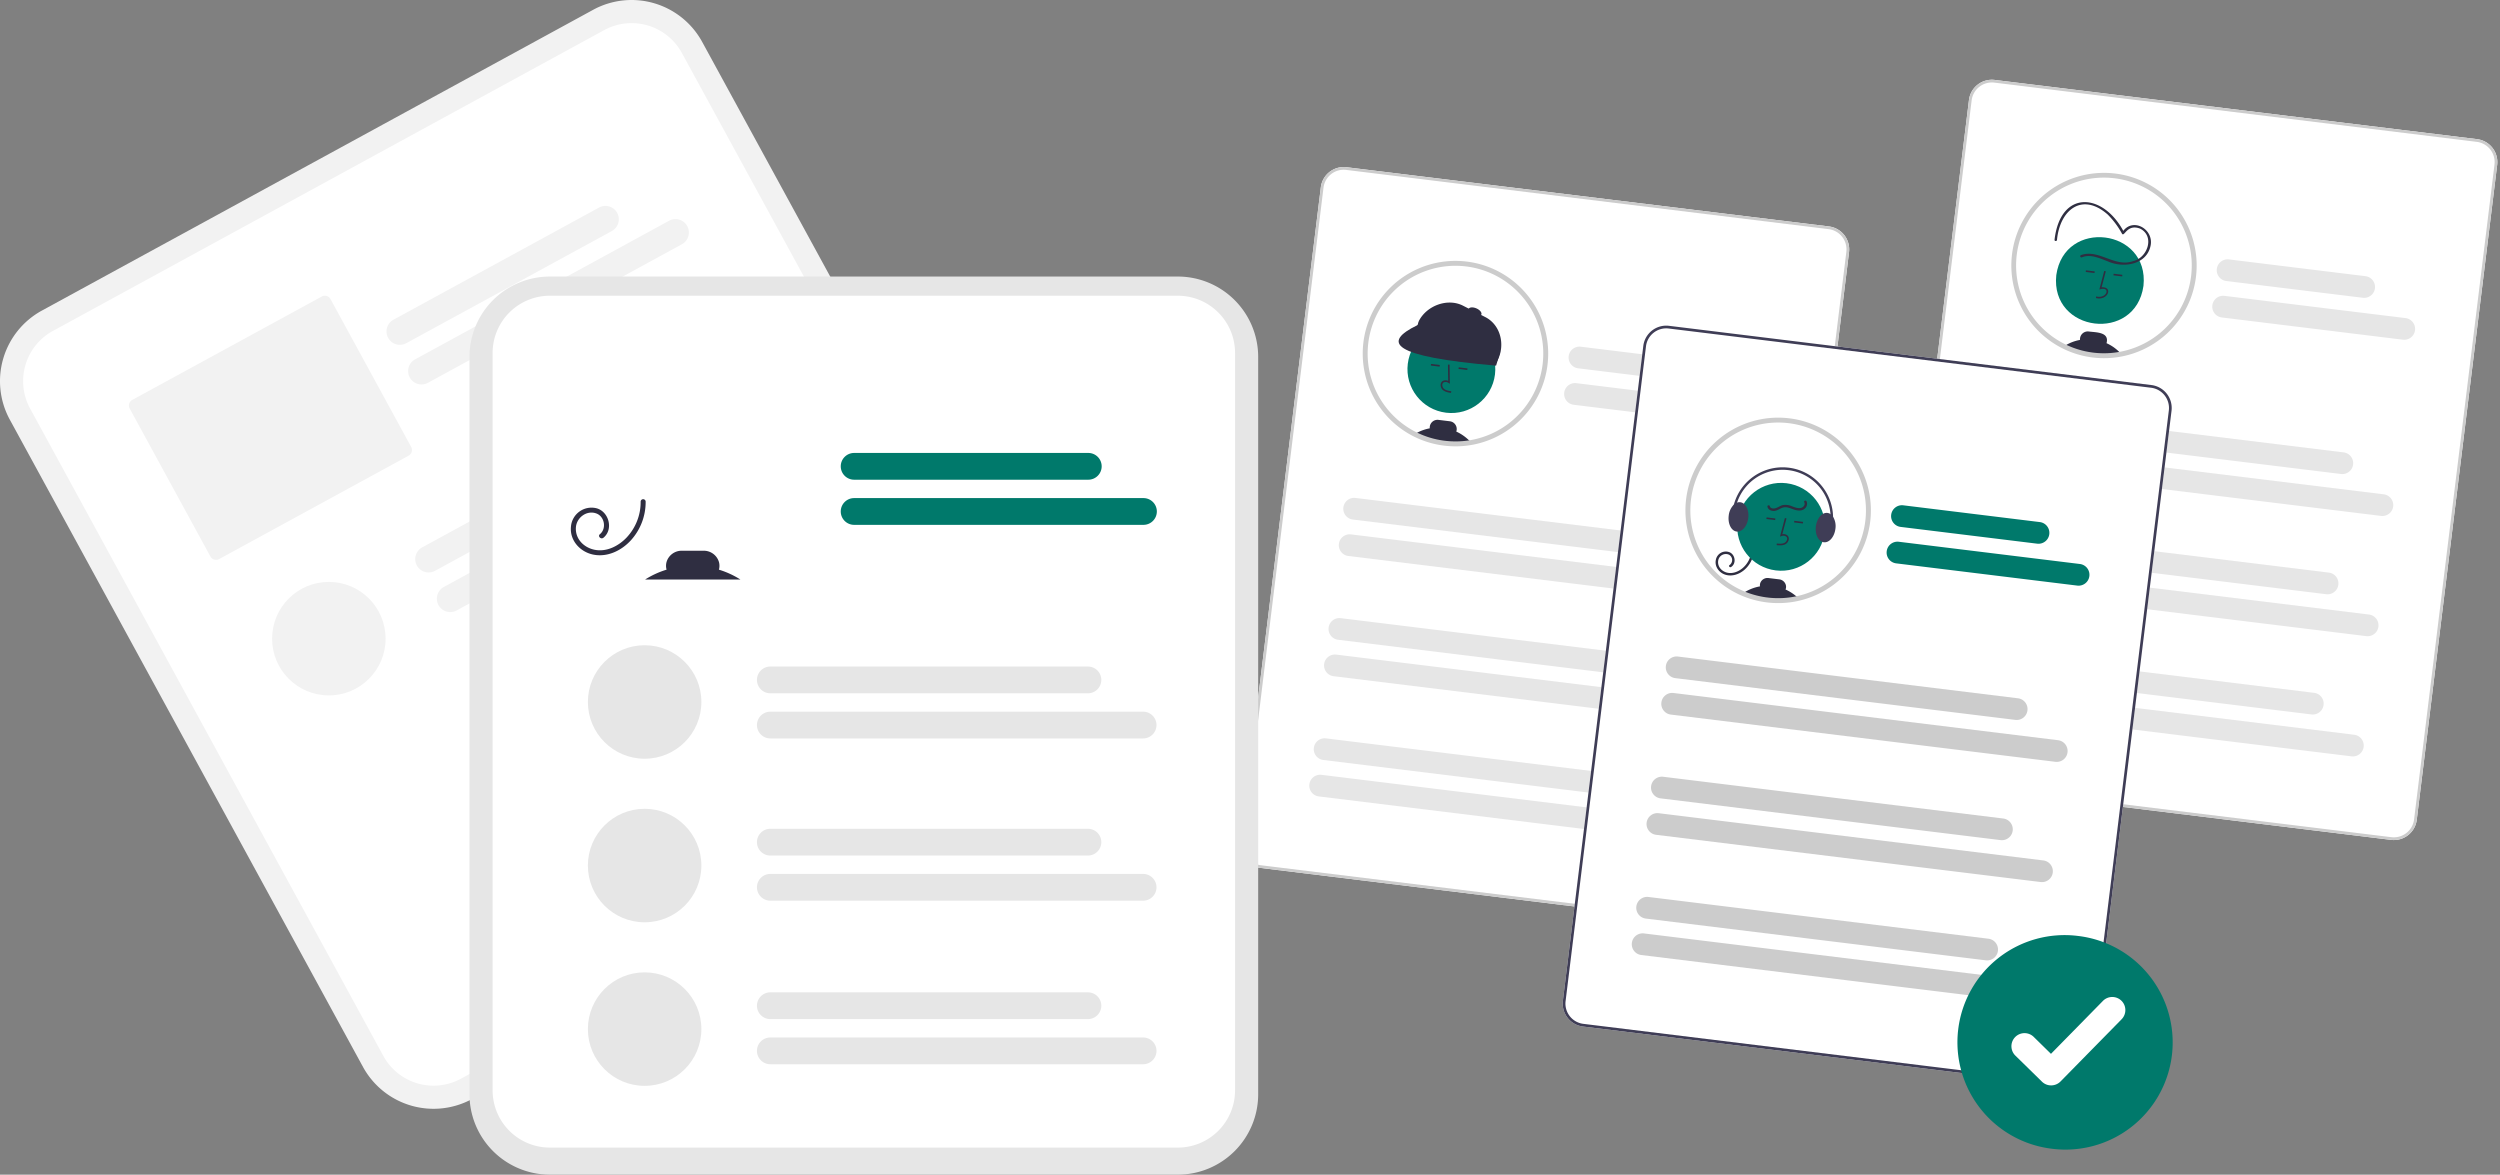 <svg xmlns="http://www.w3.org/2000/svg" width="1497.936" height="703.825" viewBox="0 0 1497.936 703.825">
  <rect x="0" y="0" width="1497.936" height="703.825" fill="#808080" stroke="none"/>
  <g id="Group_41" data-name="Group 41" transform="translate(131.936 -974.008)">
    <g id="undraw_hiring_re_yk5n" transform="translate(673.24 974.009) rotate(7)">
      <path id="Path_136" data-name="Path 136" d="M556.072,656.52H264.848a13.845,13.845,0,0,1-13.829-13.829V247.342a13.845,13.845,0,0,1,13.829-13.829H556.072A13.845,13.845,0,0,1,569.9,247.342V642.691a13.845,13.845,0,0,1-13.829,13.829Z" transform="translate(-251.019 -134.268)" fill="#fff"/>
      <path id="Path_137" data-name="Path 137" d="M397.332,336.4a54.107,54.107,0,0,1-37.342,51.444c-.324.1-.649.206-.978.3-1.406.433-2.832.8-4.283,1.116a53.172,53.172,0,0,1-7.971,1.106q-1.748.118-3.516.118a54,54,0,0,1-17.884-3.029c-.167-.059-.334-.118-.5-.177a54.095,54.095,0,1,1,72.47-50.884Z" transform="translate(-251.019 -134.268)" fill="#fff"/>
      <circle id="Ellipse_25" data-name="Ellipse 25" cx="26.317" cy="26.317" r="26.317" transform="translate(64.611 185.338)" fill="#00796b"/>
      <path id="Path_138" data-name="Path 138" d="M343.482,360.1l.027-.983c-1.83-.051-3.443-.166-4.655-1.051a3.023,3.023,0,0,1-1.171-2.227,1.728,1.728,0,0,1,.567-1.423,2.979,2.979,0,0,1,3.043-.027l.814.373-1.56-11.4-.974.134,1.327,9.7a3.472,3.472,0,0,0-3.284.473,2.69,2.69,0,0,0-.915,2.209,4,4,0,0,0,1.574,2.986C339.832,360,341.856,360.057,343.482,360.1Z" transform="translate(-251.019 -134.268)" fill="#2f2e41"/>
      <rect id="Rectangle_24" data-name="Rectangle 24" width="5.297" height="0.983" transform="translate(78.439 210.063)" fill="#2f2e41"/>
      <rect id="Rectangle_25" data-name="Rectangle 25" width="5.297" height="0.983" transform="translate(95.158 210.063)" fill="#2f2e41"/>
      <path id="Path_139" data-name="Path 139" d="M349.423,382.714a4.815,4.815,0,0,0,.108-.983,4.679,4.679,0,0,0-4.671-4.671h-6.884a4.675,4.675,0,0,0-4.671,4.671,4.545,4.545,0,0,0,.108.988,26.425,26.425,0,0,0-7.282,3.6c-.433.3-.861.624-1.269.964.162.059.329.118.5.177a53.993,53.993,0,0,0,17.884,3.029q1.77,0,3.516-.118a53.169,53.169,0,0,0,7.971-1.106c1.451-.315,2.877-.684,4.283-1.116A26.65,26.65,0,0,0,349.423,382.714Z" transform="translate(-251.019 -134.268)" fill="#2f2e41"/>
      <path id="Path_140" data-name="Path 140" d="M348.538,389.751a3.618,3.618,0,0,0-1.78.625,53.169,53.169,0,0,0,7.971-1.106Z" transform="translate(-251.019 -134.268)" fill="#2f2e41"/>
      <path id="Path_141" data-name="Path 141" d="M365.814,339.672,320.1,322.947a1.967,1.967,0,0,1-1.171-2.523l.155-.731c3.57-9.76,15.4-15.9,25.165-12.332l14.068,5.147c9.76,3.57,14,15.127,10.431,24.887l-.407,1.105A1.967,1.967,0,0,1,365.814,339.672Z" transform="translate(-251.019 -134.268)" fill="#2f2e41"/>
      <path id="Path_142" data-name="Path 142" d="M368.276,340.6c-63.721,2.351-69.289-5.655-49.874-18.245l4.119-7.579,47.206,17.21Z" transform="translate(-251.019 -134.268)" fill="#2f2e41"/>
      <ellipse id="Ellipse_26" data-name="Ellipse 26" cx="2.213" cy="4.18" rx="2.213" ry="4.18" transform="translate(96.121 176.752) rotate(-73.27)" fill="#2f2e41"/>
      <path id="Path_143" data-name="Path 143" d="M343.242,391.968a55.431,55.431,0,0,1-18.372-3.112l-.513-.183a55.565,55.565,0,1,1,36.089.577c-.35.111-.678.216-1.013.315-1.4.43-2.878.816-4.392,1.144a54.756,54.756,0,0,1-8.193,1.137C345.664,391.927,344.448,391.968,343.242,391.968Zm0-108.179a52.622,52.622,0,0,0-17.88,102.11l.487.174a52.474,52.474,0,0,0,17.393,2.945c1.14,0,2.289-.039,3.416-.115a51.874,51.874,0,0,0,7.758-1.076c1.432-.31,2.832-.675,4.161-1.084.329-.1.641-.2.954-.3a52.622,52.622,0,0,0-16.29-102.656Z" transform="translate(-251.019 -134.268)" fill="#ccc"/>
      <path id="Path_144" data-name="Path 144" d="M269.607,502.682" transform="translate(-251.019 -134.268)" fill="#f2f2f2"/>
      <path id="Path_145" data-name="Path 145" d="M556.072,656.52H264.848a13.845,13.845,0,0,1-13.829-13.829V247.342a13.845,13.845,0,0,1,13.829-13.829H556.072A13.845,13.845,0,0,1,569.9,247.342V642.691a13.845,13.845,0,0,1-13.829,13.829ZM264.848,235.14a12.216,12.216,0,0,0-12.2,12.2V642.691a12.216,12.216,0,0,0,12.2,12.2H556.072a12.216,12.216,0,0,0,12.2-12.2V247.342a12.216,12.216,0,0,0-12.2-12.2Z" transform="translate(-251.019 -134.268)" fill="#ccc"/>
      <path id="Path_146" data-name="Path 146" d="M499.7,336.193H417.288a6.519,6.519,0,0,1,0-13.039H499.7a6.519,6.519,0,1,1,0,13.039Z" transform="translate(-251.019 -134.268)" fill="#e6e6e6"/>
      <path id="Path_147" data-name="Path 147" d="M526.587,358.2h-109.3a6.519,6.519,0,1,1,0-13.039h109.3a6.519,6.519,0,0,1,0,13.039Z" transform="translate(-251.019 -134.268)" fill="#e6e6e6"/>
      <path id="Path_148" data-name="Path 148" d="M499.575,442.585H294.333a6.519,6.519,0,0,1,0-13.039H499.575a6.519,6.519,0,1,1,0,13.039Z" transform="translate(-251.019 -134.268)" fill="#e6e6e6"/>
      <path id="Path_149" data-name="Path 149" d="M526.467,464.587H294.333a6.519,6.519,0,0,1,0-13.039H526.467a6.519,6.519,0,0,1,0,13.039Z" transform="translate(-251.019 -134.268)" fill="#e6e6e6"/>
      <path id="Path_150" data-name="Path 150" d="M499.575,515.158H294.333a6.519,6.519,0,1,1,0-13.039H499.575a6.519,6.519,0,0,1,0,13.039Z" transform="translate(-251.019 -134.268)" fill="#e6e6e6"/>
      <path id="Path_151" data-name="Path 151" d="M526.467,537.16H294.333a6.519,6.519,0,1,1,0-13.039H526.467a6.519,6.519,0,0,1,0,13.039Z" transform="translate(-251.019 -134.268)" fill="#e6e6e6"/>
      <path id="Path_152" data-name="Path 152" d="M499.575,587.731H294.333a6.519,6.519,0,1,1,0-13.039H499.575a6.519,6.519,0,0,1,0,13.039Z" transform="translate(-251.019 -134.268)" fill="#e6e6e6"/>
      <path id="Path_153" data-name="Path 153" d="M526.467,609.733H294.333a6.519,6.519,0,1,1,0-13.039H526.467a6.519,6.519,0,0,1,0,13.039Z" transform="translate(-251.019 -134.268)" fill="#e6e6e6"/>
      <path id="Path_154" data-name="Path 154" d="M935.152,557.276H643.927A13.845,13.845,0,0,1,630.1,543.447V148.1a13.845,13.845,0,0,1,13.829-13.829H935.152A13.845,13.845,0,0,1,948.981,148.1v395.35a13.845,13.845,0,0,1-13.829,13.829Z" transform="translate(-251.019 -134.268)" fill="#fff"/>
      <path id="Path_155" data-name="Path 155" d="M935.152,557.276H643.927A13.845,13.845,0,0,1,630.1,543.447V148.1a13.845,13.845,0,0,1,13.829-13.829H935.152A13.845,13.845,0,0,1,948.981,148.1v395.35a13.845,13.845,0,0,1-13.829,13.829ZM643.927,135.9a12.216,12.216,0,0,0-12.2,12.2V543.447a12.216,12.216,0,0,0,12.2,12.2H935.152a12.216,12.216,0,0,0,12.2-12.2V148.1a12.216,12.216,0,0,0-12.2-12.2Z" transform="translate(-251.019 -134.268)" fill="#ccc"/>
      <path id="Path_156" data-name="Path 156" d="M776.548,236.62a54.09,54.09,0,1,1-54.09-54.09A54.09,54.09,0,0,1,776.548,236.62Z" transform="translate(-251.019 -134.268)" fill="#fff"/>
      <path id="Path_157" data-name="Path 157" d="M747.458,245.876c-.591,34.593-52.047,34.588-52.633,0C695.415,211.282,746.872,211.288,747.458,245.876Z" transform="translate(-251.019 -134.268)" fill="#00796b"/>
      <path id="Path_158" data-name="Path 158" d="M720.1,256.613l-.027-.983c6.778.905,8.238-7.5,1.4-4.355l1.56-11.4.974.133-1.327,9.7C729.876,248.633,727.214,257.6,720.1,256.613Z" transform="translate(-251.019 -134.268)" fill="#2f2e41"/>
      <rect id="Rectangle_26" data-name="Rectangle 26" width="5.297" height="0.983" transform="translate(477.806 106.573)" fill="#2f2e41"/>
      <rect id="Rectangle_27" data-name="Rectangle 27" width="5.297" height="0.983" transform="translate(461.087 106.573)" fill="#2f2e41"/>
      <path id="Path_159" data-name="Path 159" d="M729.672,282.67c1.033-6.968-7.125-5.591-11.442-5.66a4.68,4.68,0,0,0-4.563,5.655,25.588,25.588,0,0,0-9.092,5.016,54.324,54.324,0,0,0,34.632.384A25.457,25.457,0,0,0,729.672,282.67Z" transform="translate(-251.019 -134.268)" fill="#2f2e41"/>
      <path id="Path_160" data-name="Path 160" d="M708.769,233.429c4.877-2.819,10.792-.656,15.83.526,9.558,2.938,22.962-.741,24.124-12.127,1.21-10.589-13.276-16.491-17.906-5.952l1.348-.176c-15.016-22.316-41.135-21.469-40.963,9.211-.056.948,1.42.945,1.475,0-.553-18.079,11.412-30.437,28.326-18.819a49.833,49.833,0,0,1,9.889,10.354c1.761,1.974,2.144-6.527,10.575-4.3,9.278,3.594,6.251,16.88-2.042,19.8-10.247,5.235-21.344-4.915-31.4.214a.738.738,0,0,0,.745,1.274Z" transform="translate(-251.019 -134.268)" fill="#2f2e41"/>
      <path id="Path_161" data-name="Path 161" d="M722.459,292.185a55.518,55.518,0,1,1,17.2-2.718,55.518,55.518,0,0,1-17.2,2.718Zm0-108.179a52.622,52.622,0,1,0,52.614,52.617A52.624,52.624,0,0,0,722.459,184.006Z" transform="translate(-251.019 -134.268)" fill="#ccc"/>
      <path id="Path_162" data-name="Path 162" d="M878.774,236.949H796.367a6.519,6.519,0,0,1,0-13.039h82.406a6.519,6.519,0,1,1,0,13.039Z" transform="translate(-251.019 -134.268)" fill="#e6e6e6"/>
      <path id="Path_163" data-name="Path 163" d="M905.667,258.951h-109.3a6.519,6.519,0,0,1,0-13.039h109.3a6.519,6.519,0,0,1,0,13.039Z" transform="translate(-251.019 -134.268)" fill="#e6e6e6"/>
      <path id="Path_164" data-name="Path 164" d="M878.655,343.34H673.414a6.519,6.519,0,0,1,0-13.039H878.655a6.519,6.519,0,0,1,0,13.039Z" transform="translate(-251.019 -134.268)" fill="#e6e6e6"/>
      <path id="Path_165" data-name="Path 165" d="M905.547,365.343H673.413a6.519,6.519,0,0,1,0-13.039H905.547a6.519,6.519,0,0,1,0,13.039Z" transform="translate(-251.019 -134.268)" fill="#e6e6e6"/>
      <path id="Path_166" data-name="Path 166" d="M878.655,415.913H673.414a6.519,6.519,0,0,1,0-13.039H878.655a6.519,6.519,0,0,1,0,13.039Z" transform="translate(-251.019 -134.268)" fill="#e6e6e6"/>
      <path id="Path_167" data-name="Path 167" d="M905.547,437.916H673.413a6.519,6.519,0,0,1,0-13.039H905.547a6.519,6.519,0,0,1,0,13.039Z" transform="translate(-251.019 -134.268)" fill="#e6e6e6"/>
      <path id="Path_168" data-name="Path 168" d="M878.655,488.487H673.414a6.519,6.519,0,0,1,0-13.039H878.655a6.519,6.519,0,0,1,0,13.039Z" transform="translate(-251.019 -134.268)" fill="#e6e6e6"/>
      <path id="Path_169" data-name="Path 169" d="M905.547,510.489H673.413a6.519,6.519,0,0,1,0-13.039H905.547a6.519,6.519,0,0,1,0,13.039Z" transform="translate(-251.019 -134.268)" fill="#e6e6e6"/>
      <path id="Path_170" data-name="Path 170" d="M759.441,727.293H468.217a13.845,13.845,0,0,1-13.829-13.829V318.114a13.845,13.845,0,0,1,13.829-13.829H759.441a13.845,13.845,0,0,1,13.829,13.829V713.463a13.845,13.845,0,0,1-13.829,13.83Z" transform="translate(-251.019 -134.268)" fill="#fff"/>
      <path id="Path_171" data-name="Path 171" d="M492.506,406.064a53.926,53.926,0,0,0,15.9,38.31c.423.418.856.836,1.293,1.244a54.016,54.016,0,0,0,8.586,6.545c.59.364,1.18.713,1.785,1.052a53.78,53.78,0,0,0,9.775,4.293c.585.192,1.18.374,1.775.541a54.313,54.313,0,0,0,32.857-.924c.206-.074.413-.148.615-.221a54.094,54.094,0,1,0-72.588-50.839Z" transform="translate(-251.019 -134.268)" fill="#fff"/>
      <path id="Path_172" data-name="Path 172" d="M535.173,432.576a16.761,16.761,0,0,1-4.329,11.347c-2.781,3.052-6.922,5.076-11.1,4.239-3.847-.771-6.974-4.134-6.584-8.2a6.076,6.076,0,0,1,7.507-5.456c3.655.948,5.111,6.216,2.065,8.688-.731.593-1.781-.444-1.043-1.043a3.684,3.684,0,0,0-1.039-6.107,4.63,4.63,0,0,0-6.03,4.094c-.241,3.429,2.386,6.012,5.608,6.62,3.485.658,6.941-1.126,9.3-3.588a15.221,15.221,0,0,0,4.167-10.593.738.738,0,0,1,1.475,0Z" transform="translate(-251.019 -134.268)" fill="#2f2e41"/>
      <circle id="Ellipse_27" data-name="Ellipse 27" cx="26.317" cy="26.317" r="26.317" transform="translate(272.242 255.051)" fill="#00796b"/>
      <path id="Path_173" data-name="Path 173" d="M548.231,426.866l-.027-.983c1.83-.051,3.443-.166,4.655-1.051a3.023,3.023,0,0,0,1.171-2.227,1.728,1.728,0,0,0-.567-1.423,2.979,2.979,0,0,0-3.043-.027l-.814.373,1.56-11.4.974.134-1.327,9.7a3.471,3.471,0,0,1,3.284.473,2.69,2.69,0,0,1,.915,2.209,4,4,0,0,1-1.574,2.986C551.881,426.763,549.857,426.82,548.231,426.866Z" transform="translate(-251.019 -134.268)" fill="#2f2e41"/>
      <rect id="Rectangle_28" data-name="Rectangle 28" width="5.297" height="0.983" transform="translate(305.94 276.826)" fill="#2f2e41"/>
      <rect id="Rectangle_29" data-name="Rectangle 29" width="5.297" height="0.983" transform="translate(289.222 276.826)" fill="#2f2e41"/>
      <path id="Path_174" data-name="Path 174" d="M531.622,458.049a54.313,54.313,0,0,0,32.857-.924c.206-.074.413-.148.615-.221a26.2,26.2,0,0,0-8.335-4.308,4.194,4.194,0,0,0-.01-2.311,4.651,4.651,0,0,0-4.5-3.265h-6.412a4.635,4.635,0,0,0-4.489,3.26,4.211,4.211,0,0,0-.01,2.316,26.22,26.22,0,0,0-7.435,3.644q-.686.48-1.327,1C532.252,457.5,531.932,457.774,531.622,458.049Z" transform="translate(-251.019 -134.268)" fill="#2f2e41"/>
      <path id="Path_175" data-name="Path 175" d="M570.193,412.845c0,4.435,2.183,8.113,5.021,8.753a4.061,4.061,0,0,0,.88.1c3.25,0,5.9-3.968,5.9-8.851a10.869,10.869,0,0,0-2.272-6.973,5.692,5.692,0,0,0-1.736-1.411,4.114,4.114,0,0,0-1.893-.467,4.314,4.314,0,0,0-2.513.846C571.58,406.256,570.193,409.309,570.193,412.845Z" transform="translate(-251.019 -134.268)" fill="#3f3d56"/>
      <path id="Path_176" data-name="Path 176" d="M517.579,412.845c0,3.816,1.613,7.071,3.875,8.315a4.2,4.2,0,0,0,2.026.536,3.806,3.806,0,0,0,.471-.029c3.029-.359,5.429-4.175,5.429-8.822,0-3.722-1.539-6.914-3.713-8.217a4.217,4.217,0,0,0-2.188-.634,4.114,4.114,0,0,0-1.893.467,5.725,5.725,0,0,0-1.741,1.416,10.89,10.89,0,0,0-2.267,6.968Z" transform="translate(-251.019 -134.268)" fill="#3f3d56"/>
      <path id="Path_177" data-name="Path 177" d="M521.821,420.311a.738.738,0,0,0,.7-.974,28.765,28.765,0,1,1,55.411-3.233.738.738,0,1,0,1.443.3,30.242,30.242,0,1,0-58.252,3.4.738.738,0,0,0,.7.5Z" transform="translate(-251.019 -134.268)" fill="#3f3d56"/>
      <path id="Path_178" data-name="Path 178" d="M562.8,398.586a3.688,3.688,0,0,1-.57,4.566c-1.429,1.6-3.707,1.7-5.685,1.4-2.22-.332-4.574-1.372-6.822-.672-1.915.6-3.282,2.335-5.272,2.771-1.765.387-3.875-.125-4.494-2.006-.3-.9,1.127-1.291,1.422-.392.4,1.217,2.128,1.193,3.118.856,1.587-.54,2.81-1.854,4.369-2.482a9.56,9.56,0,0,1,5.706.016c1.764.4,3.8.986,5.553.244,1.3-.549,2.336-2.279,1.4-3.556-.562-.767.718-1.5,1.274-.745Z" transform="translate(-251.019 -134.268)" fill="#2f2e41"/>
      <path id="Path_179" data-name="Path 179" d="M546.595,461.629a55.461,55.461,0,0,1-15.382-2.163c-.588-.165-1.2-.353-1.825-.556a55.417,55.417,0,0,1-10.04-4.409c-.6-.336-1.2-.69-1.836-1.082a55.615,55.615,0,0,1-8.819-6.723c-.447-.417-.889-.845-1.322-1.272A55.56,55.56,0,1,1,565.6,458.29c-.2.074-.413.149-.623.224a55.438,55.438,0,0,1-18.38,3.115Zm0-108.179a52.617,52.617,0,0,0-37.146,89.88c.408.4.831.811,1.258,1.21a52.667,52.667,0,0,0,8.352,6.367c.6.371,1.169.705,1.734,1.022a52.446,52.446,0,0,0,9.509,4.176c.584.191,1.161.367,1.718.524a52.837,52.837,0,0,0,31.971-.9l.6-.215A52.621,52.621,0,0,0,546.6,353.45Z" transform="translate(-251.019 -134.268)" fill="#ccc"/>
      <path id="Path_180" data-name="Path 180" d="M759.441,727.293H468.217a13.845,13.845,0,0,1-13.829-13.829V318.114a13.845,13.845,0,0,1,13.829-13.829H759.441a13.845,13.845,0,0,1,13.829,13.829V713.463a13.845,13.845,0,0,1-13.829,13.83ZM468.217,305.912a12.216,12.216,0,0,0-12.2,12.2V713.463a12.216,12.216,0,0,0,12.2,12.2H759.441a12.216,12.216,0,0,0,12.2-12.2V318.114a12.216,12.216,0,0,0-12.2-12.2Z" transform="translate(-251.019 -134.268)" fill="#3f3d56"/>
      <path id="Path_181" data-name="Path 181" d="M703.064,406.965H620.657a6.519,6.519,0,0,1,0-13.039h82.406a6.519,6.519,0,0,1,0,13.039Z" transform="translate(-251.019 -134.268)" fill="#00796b"/>
      <path id="Path_182" data-name="Path 182" d="M729.956,428.968h-109.3a6.519,6.519,0,0,1,0-13.039h109.3a6.519,6.519,0,0,1,0,13.039Z" transform="translate(-251.019 -134.268)" fill="#00796b"/>
      <path id="Path_183" data-name="Path 183" d="M702.944,513.357H497.7a6.519,6.519,0,1,1,0-13.039H702.944a6.519,6.519,0,0,1,0,13.039Z" transform="translate(-251.019 -134.268)" fill="#ccc"/>
      <path id="Path_184" data-name="Path 184" d="M729.836,535.36H497.7a6.519,6.519,0,1,1,0-13.039H729.836a6.519,6.519,0,0,1,0,13.039Z" transform="translate(-251.019 -134.268)" fill="#ccc"/>
      <path id="Path_185" data-name="Path 185" d="M702.944,585.93H497.7a6.519,6.519,0,1,1,0-13.039H702.944a6.519,6.519,0,0,1,0,13.039Z" transform="translate(-251.019 -134.268)" fill="#ccc"/>
      <path id="Path_186" data-name="Path 186" d="M729.836,607.933H497.7a6.519,6.519,0,0,1,0-13.039H729.836a6.519,6.519,0,1,1,0,13.039Z" transform="translate(-251.019 -134.268)" fill="#ccc"/>
      <path id="Path_187" data-name="Path 187" d="M702.944,658.5H497.7a6.519,6.519,0,0,1,0-13.039H702.944a6.519,6.519,0,1,1,0,13.039Z" transform="translate(-251.019 -134.268)" fill="#ccc"/>
      <path id="Path_188" data-name="Path 188" d="M729.836,680.506H497.7a6.519,6.519,0,0,1,0-13.039H729.836a6.519,6.519,0,1,1,0,13.039Z" transform="translate(-251.019 -134.268)" fill="#ccc"/>
      <path id="Path_189" data-name="Path 189" d="M756.062,637.268a64.232,64.232,0,1,0,0,128.463h0a64.232,64.232,0,1,0,0-128.463Z" transform="translate(-251.019 -134.268)" fill="#00796b"/>
      <path id="f276b720-7c73-4755-84a7-b208d54eb1fc" d="M749.968,728.176a7.8,7.8,0,0,1-4.69-1.558l-.084-.063-17.664-13.512a7.85,7.85,0,1,1,9.552-12.459l11.441,8.773,27.036-35.271a7.846,7.846,0,0,1,11-1.453h0l0,0-.168.233.172-.233a7.856,7.856,0,0,1,1.451,11l-31.8,41.468a7.85,7.85,0,0,1-6.244,3.061Z" transform="translate(-251.019 -134.268)" fill="#fff"/>
    </g>
    <g id="undraw_resume_re_hkth" transform="translate(-131.939 974.005)">
      <path id="Path_208" data-name="Path 208" d="M578.475,103.958l-23.068,12.587L271.2,271.614,248.13,284.2a48.179,48.179,0,0,0-19.2,65.3L440.578,737.391a48.179,48.179,0,0,0,65.3,19.2l.06-.033L836.159,576.375l.06-.033a48.179,48.179,0,0,0,19.2-65.3L643.771,123.153a48.179,48.179,0,0,0-65.3-19.195Z" transform="translate(-223.063 -98.086)" fill="#f2f2f2"/>
      <path id="Path_209" data-name="Path 209" d="M585.111,116.119l-27.323,14.908-275.7,150.428-27.322,14.908a34.309,34.309,0,0,0-13.67,46.5L452.739,730.755a34.309,34.309,0,0,0,46.5,13.669l.06-.032L829.523,564.214l.06-.033a34.309,34.309,0,0,0,13.669-46.5L631.61,129.789a34.309,34.309,0,0,0-46.5-13.67Z" transform="translate(-223.063 -98.086)" fill="#fff"/>
      <path id="Path_210" data-name="Path 210" d="M589.667,236.521l-123.162,67.2a8.014,8.014,0,1,1-7.677-14.07l123.162-67.2a8.014,8.014,0,0,1,7.677,14.07Z" transform="translate(-223.063 -98.086)" fill="#f2f2f2"/>
      <path id="Path_211" data-name="Path 211" d="M631.641,244.431,479.46,327.464a8.014,8.014,0,1,1-7.677-14.07L623.964,230.36a8.014,8.014,0,0,1,7.677,14.07Z" transform="translate(-223.063 -98.086)" fill="#f2f2f2"/>
      <path id="Path_212" data-name="Path 212" d="M415.872,275.748,302.324,337.7a3.841,3.841,0,0,0-1.532,5.21l48.352,88.618a3.841,3.841,0,0,0,5.21,1.532L467.9,371.108a3.841,3.841,0,0,0,1.532-5.21L421.082,277.28a3.841,3.841,0,0,0-5.21-1.532Z" transform="translate(-223.063 -98.086)" fill="#f2f2f2"/>
      <path id="Path_213" data-name="Path 213" d="M650.776,348.963,483.723,440.111a8.014,8.014,0,0,1-7.677-14.07L643.1,334.893a8.014,8.014,0,0,1,7.677,14.07Z" transform="translate(-223.063 -98.086)" fill="#f2f2f2"/>
      <path id="Path_214" data-name="Path 214" d="M692.751,356.872,496.678,463.854A8.014,8.014,0,1,1,489,449.784L685.074,342.8a8.014,8.014,0,0,1,7.677,14.07Z" transform="translate(-223.063 -98.086)" fill="#f2f2f2"/>
      <circle id="Ellipse_28" data-name="Ellipse 28" cx="34" cy="34" r="34" transform="translate(163.039 348.672)" fill="#f2f2f2"/>
      <path id="Path_215" data-name="Path 215" d="M928.812,263.788H552.494a48.179,48.179,0,0,0-48.125,48.125V753.789a48.179,48.179,0,0,0,48.125,48.125H928.812a48.179,48.179,0,0,0,48.125-48.125V311.913a48.179,48.179,0,0,0-48.125-48.125Z" transform="translate(-223.063 -98.086)" fill="#e6e6e6"/>
      <path id="Path_216" data-name="Path 216" d="M928.813,277.642H552.494a34.31,34.31,0,0,0-34.271,34.271V753.789a34.309,34.309,0,0,0,34.271,34.271H928.813a34.309,34.309,0,0,0,34.27-34.271V311.913a34.31,34.31,0,0,0-34.271-34.271Z" transform="translate(-223.063 -100.449)" fill="#fff"/>
      <path id="Path_217" data-name="Path 217" d="M875.143,385.517h-140.3a8.014,8.014,0,0,1,0-16.028h140.3a8.014,8.014,0,0,1,0,16.028Z" transform="translate(-223.063 -98.086)" fill="#00796b"/>
      <path id="Path_218" data-name="Path 218" d="M908.2,412.565H734.841a8.014,8.014,0,0,1,0-16.028H908.2a8.014,8.014,0,1,1,0,16.028Z" transform="translate(-223.063 -98.086)" fill="#00796b"/>
      <path id="Path_220" data-name="Path 220" d="M609.924,398.7a34.087,34.087,0,0,1-8.8,23.076c-5.656,6.207-14.076,10.324-22.573,8.62-7.824-1.568-14.182-8.407-13.389-16.68a12.356,12.356,0,0,1,15.267-11.1c7.433,1.929,10.394,12.641,4.2,17.669-1.486,1.207-3.621-.9-2.121-2.121,4.094-3.324,2.83-10.6-2.112-12.419-5.754-2.123-11.85,2.443-12.263,8.326-.491,6.974,4.852,12.227,11.4,13.463,7.088,1.338,14.115-2.29,18.918-7.3a30.955,30.955,0,0,0,8.474-21.542,1.5,1.5,0,0,1,3,0Z" transform="translate(-223.063 -98.086)" fill="#2f2e41"/>
      <path id="Path_222" data-name="Path 222" d="M609.572,445.341a53.008,53.008,0,0,1,12.89-5.93,8.567,8.567,0,0,1,.02-4.71,9.426,9.426,0,0,1,9.13-6.63h13.04a9.46,9.46,0,0,1,9.15,6.64,8.532,8.532,0,0,1,.019,4.7,53.167,53.167,0,0,1,12.89,5.93Z" transform="translate(-223.063 -98.086)" fill="#2f2e41"/>
      <path id="Path_227" data-name="Path 227" d="M874.932,513.492H684.63a8.014,8.014,0,0,1,0-16.028h190.3a8.014,8.014,0,1,1,0,16.028Z" transform="translate(-223.063 -98.086)" fill="#e6e6e6"/>
      <path id="Path_228" data-name="Path 228" d="M907.99,540.539H684.63a8.014,8.014,0,0,1,0-16.028H907.99a8.014,8.014,0,0,1,0,16.028Z" transform="translate(-223.063 -98.086)" fill="#e6e6e6"/>
      <path id="Path_229" data-name="Path 229" d="M874.932,610.705H684.63a8.014,8.014,0,0,1,0-16.028h190.3a8.014,8.014,0,0,1,0,16.028Z" transform="translate(-223.063 -98.086)" fill="#e6e6e6"/>
      <path id="Path_230" data-name="Path 230" d="M907.99,637.753H684.63a8.014,8.014,0,0,1,0-16.028H907.99a8.014,8.014,0,0,1,0,16.028Z" transform="translate(-223.063 -98.086)" fill="#e6e6e6"/>
      <circle id="Ellipse_30" data-name="Ellipse 30" cx="34" cy="34" r="34" transform="translate(352.25 386.614)" fill="#e6e6e6"/>
      <circle id="Ellipse_31" data-name="Ellipse 31" cx="34" cy="34" r="34" transform="translate(352.25 484.615)" fill="#e6e6e6"/>
      <path id="Path_231" data-name="Path 231" d="M874.932,708.705H684.63a8.014,8.014,0,0,1,0-16.028h190.3a8.014,8.014,0,0,1,0,16.028Z" transform="translate(-223.063 -98.086)" fill="#e6e6e6"/>
      <path id="Path_232" data-name="Path 232" d="M907.99,735.753H684.63a8.014,8.014,0,0,1,0-16.028H907.99a8.014,8.014,0,0,1,0,16.028Z" transform="translate(-223.063 -98.086)" fill="#e6e6e6"/>
      <circle id="Ellipse_32" data-name="Ellipse 32" cx="34" cy="34" r="34" transform="translate(352.25 582.615)" fill="#e6e6e6"/>
    </g>
  </g>
</svg>
